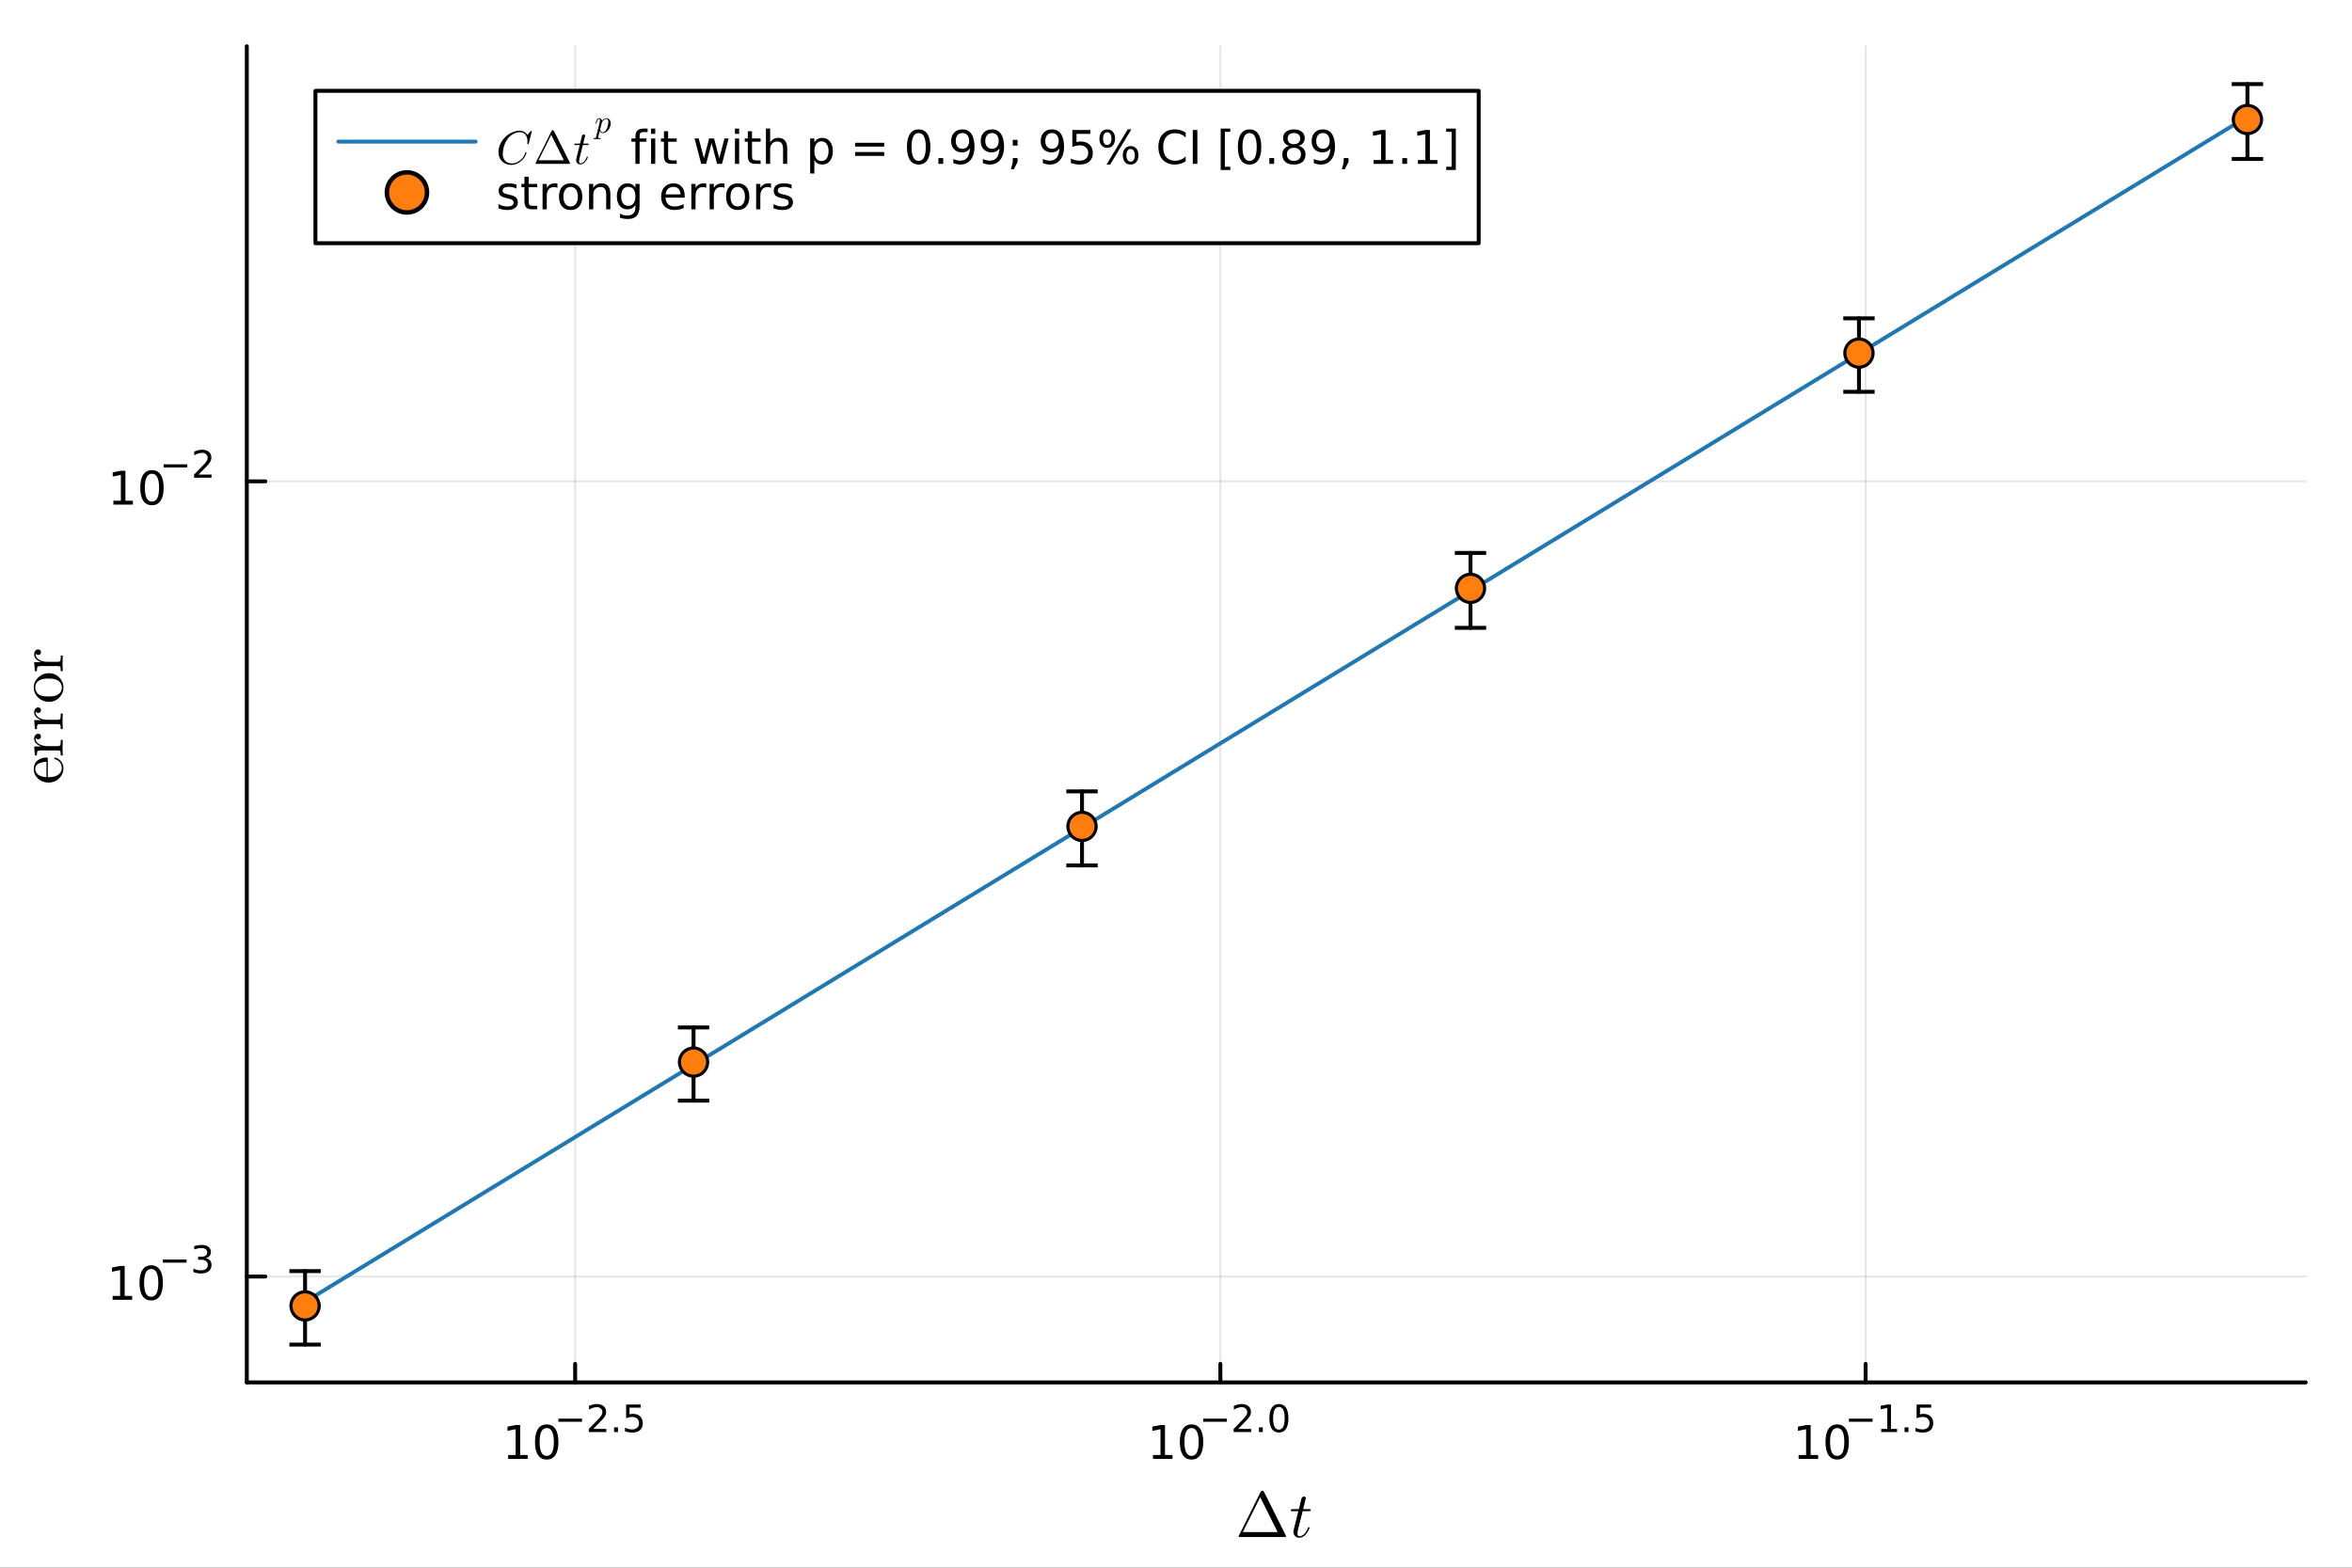 <?xml version="1.0" encoding="utf-8"?>
<svg xmlns="http://www.w3.org/2000/svg" xmlns:xlink="http://www.w3.org/1999/xlink" width="600" height="400" viewBox="0 0 2400 1600">
<rect x="0" y="0" width="2400" height="1600" fill="#333333" stroke="none"/>
<defs>
  <clipPath id="clip640">
    <rect x="0" y="0" width="2400" height="1600"/>
  </clipPath>
</defs>
<path clip-path="url(#clip640)" d="M0 1600 L2400 1600 L2400 0 L0 0  Z" fill="#ffffff" fill-rule="evenodd" fill-opacity="1"/>
<defs>
  <clipPath id="clip641">
    <rect x="480" y="0" width="1681" height="1600"/>
  </clipPath>
</defs>
<path clip-path="url(#clip640)" d="M251.842 1410.9 L2352.76 1410.9 L2352.76 47.244 L251.842 47.244  Z" fill="#ffffff" fill-rule="evenodd" fill-opacity="1"/>
<defs>
  <clipPath id="clip642">
    <rect x="251" y="47" width="2102" height="1365"/>
  </clipPath>
</defs>
<polyline clip-path="url(#clip642)" style="stroke:#000000; stroke-linecap:round; stroke-linejoin:round; stroke-width:2; stroke-opacity:0.1; fill:none" points="586.871,1410.9 586.871,47.244 "/>
<polyline clip-path="url(#clip642)" style="stroke:#000000; stroke-linecap:round; stroke-linejoin:round; stroke-width:2; stroke-opacity:0.1; fill:none" points="1245.27,1410.9 1245.27,47.244 "/>
<polyline clip-path="url(#clip642)" style="stroke:#000000; stroke-linecap:round; stroke-linejoin:round; stroke-width:2; stroke-opacity:0.1; fill:none" points="1903.68,1410.9 1903.68,47.244 "/>
<polyline clip-path="url(#clip642)" style="stroke:#000000; stroke-linecap:round; stroke-linejoin:round; stroke-width:2; stroke-opacity:0.1; fill:none" points="251.842,1302.85 2352.76,1302.85 "/>
<polyline clip-path="url(#clip642)" style="stroke:#000000; stroke-linecap:round; stroke-linejoin:round; stroke-width:2; stroke-opacity:0.1; fill:none" points="251.842,491.25 2352.76,491.25 "/>
<polyline clip-path="url(#clip640)" style="stroke:#000000; stroke-linecap:round; stroke-linejoin:round; stroke-width:4; stroke-opacity:1; fill:none" points="251.842,1410.9 2352.76,1410.9 "/>
<polyline clip-path="url(#clip640)" style="stroke:#000000; stroke-linecap:round; stroke-linejoin:round; stroke-width:4; stroke-opacity:1; fill:none" points="586.871,1410.9 586.871,1392 "/>
<polyline clip-path="url(#clip640)" style="stroke:#000000; stroke-linecap:round; stroke-linejoin:round; stroke-width:4; stroke-opacity:1; fill:none" points="1245.27,1410.9 1245.27,1392 "/>
<polyline clip-path="url(#clip640)" style="stroke:#000000; stroke-linecap:round; stroke-linejoin:round; stroke-width:4; stroke-opacity:1; fill:none" points="1903.68,1410.9 1903.68,1392 "/>
<path clip-path="url(#clip640)" d="M518.517 1485.02 L526.155 1485.02 L526.155 1458.66 L517.845 1460.32 L517.845 1456.06 L526.109 1454.4 L530.785 1454.4 L530.785 1485.02 L538.424 1485.02 L538.424 1488.96 L518.517 1488.96 L518.517 1485.02 Z" fill="#000000" fill-rule="nonzero" fill-opacity="1" /><path clip-path="url(#clip640)" d="M557.868 1457.48 Q554.257 1457.48 552.429 1461.04 Q550.623 1464.58 550.623 1471.71 Q550.623 1478.82 552.429 1482.38 Q554.257 1485.92 557.868 1485.92 Q561.503 1485.92 563.308 1482.38 Q565.137 1478.82 565.137 1471.71 Q565.137 1464.58 563.308 1461.04 Q561.503 1457.48 557.868 1457.48 M557.868 1453.77 Q563.678 1453.77 566.734 1458.38 Q569.813 1462.96 569.813 1471.71 Q569.813 1480.44 566.734 1485.04 Q563.678 1489.63 557.868 1489.63 Q552.058 1489.63 548.979 1485.04 Q545.924 1480.44 545.924 1471.71 Q545.924 1462.96 548.979 1458.38 Q552.058 1453.77 557.868 1453.77 Z" fill="#000000" fill-rule="nonzero" fill-opacity="1" /><path clip-path="url(#clip640)" d="M569.813 1447.87 L593.924 1447.87 L593.924 1451.07 L569.813 1451.07 L569.813 1447.87 Z" fill="#000000" fill-rule="nonzero" fill-opacity="1" /><path clip-path="url(#clip640)" d="M605.397 1458.35 L618.656 1458.35 L618.656 1461.55 L600.827 1461.55 L600.827 1458.35 Q602.99 1456.11 606.714 1452.35 Q610.456 1448.57 611.415 1447.48 Q613.24 1445.43 613.955 1444.02 Q614.688 1442.59 614.688 1441.22 Q614.688 1438.98 613.108 1437.57 Q611.547 1436.16 609.027 1436.16 Q607.24 1436.16 605.247 1436.78 Q603.272 1437.4 601.015 1438.66 L601.015 1434.82 Q603.309 1433.9 605.303 1433.43 Q607.297 1432.96 608.952 1432.96 Q613.315 1432.96 615.911 1435.14 Q618.506 1437.32 618.506 1440.97 Q618.506 1442.7 617.848 1444.26 Q617.208 1445.8 615.497 1447.91 Q615.027 1448.46 612.506 1451.07 Q609.986 1453.67 605.397 1458.35 Z" fill="#000000" fill-rule="nonzero" fill-opacity="1" /><path clip-path="url(#clip640)" d="M626.631 1456.77 L630.599 1456.77 L630.599 1461.55 L626.631 1461.55 L626.631 1456.77 Z" fill="#000000" fill-rule="nonzero" fill-opacity="1" /><path clip-path="url(#clip640)" d="M638.912 1433.47 L653.827 1433.47 L653.827 1436.66 L642.392 1436.66 L642.392 1443.55 Q643.219 1443.27 644.047 1443.13 Q644.874 1442.98 645.702 1442.98 Q650.404 1442.98 653.15 1445.56 Q655.896 1448.14 655.896 1452.54 Q655.896 1457.07 653.075 1459.59 Q650.254 1462.09 645.119 1462.09 Q643.351 1462.09 641.508 1461.79 Q639.684 1461.49 637.728 1460.89 L637.728 1457.07 Q639.42 1457.99 641.226 1458.44 Q643.031 1458.89 645.044 1458.89 Q648.297 1458.89 650.197 1457.18 Q652.097 1455.47 652.097 1452.54 Q652.097 1449.6 650.197 1447.89 Q648.297 1446.18 645.044 1446.18 Q643.52 1446.18 641.997 1446.52 Q640.492 1446.86 638.912 1447.57 L638.912 1433.47 Z" fill="#000000" fill-rule="nonzero" fill-opacity="1" /><path clip-path="url(#clip640)" d="M1176.52 1485.02 L1184.16 1485.02 L1184.16 1458.66 L1175.85 1460.32 L1175.85 1456.06 L1184.11 1454.4 L1188.78 1454.4 L1188.78 1485.02 L1196.42 1485.02 L1196.42 1488.96 L1176.52 1488.96 L1176.52 1485.02 Z" fill="#000000" fill-rule="nonzero" fill-opacity="1" /><path clip-path="url(#clip640)" d="M1215.87 1457.48 Q1212.26 1457.48 1210.43 1461.04 Q1208.62 1464.58 1208.62 1471.71 Q1208.62 1478.82 1210.43 1482.38 Q1212.26 1485.92 1215.87 1485.92 Q1219.5 1485.92 1221.31 1482.38 Q1223.14 1478.82 1223.14 1471.71 Q1223.14 1464.58 1221.31 1461.04 Q1219.5 1457.48 1215.87 1457.48 M1215.87 1453.77 Q1221.68 1453.77 1224.73 1458.38 Q1227.81 1462.96 1227.81 1471.71 Q1227.81 1480.44 1224.73 1485.04 Q1221.68 1489.63 1215.87 1489.63 Q1210.06 1489.63 1206.98 1485.04 Q1203.92 1480.44 1203.92 1471.71 Q1203.92 1462.96 1206.98 1458.38 Q1210.06 1453.77 1215.87 1453.77 Z" fill="#000000" fill-rule="nonzero" fill-opacity="1" /><path clip-path="url(#clip640)" d="M1227.81 1447.87 L1251.92 1447.87 L1251.92 1451.07 L1227.81 1451.07 L1227.81 1447.87 Z" fill="#000000" fill-rule="nonzero" fill-opacity="1" /><path clip-path="url(#clip640)" d="M1263.4 1458.35 L1276.66 1458.35 L1276.66 1461.55 L1258.83 1461.55 L1258.83 1458.35 Q1260.99 1456.11 1264.71 1452.35 Q1268.46 1448.57 1269.42 1447.48 Q1271.24 1445.43 1271.95 1444.02 Q1272.69 1442.59 1272.69 1441.22 Q1272.69 1438.98 1271.11 1437.57 Q1269.55 1436.16 1267.03 1436.16 Q1265.24 1436.16 1263.25 1436.78 Q1261.27 1437.4 1259.01 1438.66 L1259.01 1434.82 Q1261.31 1433.9 1263.3 1433.43 Q1265.3 1432.96 1266.95 1432.96 Q1271.31 1432.96 1273.91 1435.14 Q1276.51 1437.32 1276.51 1440.97 Q1276.51 1442.7 1275.85 1444.26 Q1275.21 1445.8 1273.5 1447.91 Q1273.03 1448.46 1270.51 1451.07 Q1267.99 1453.67 1263.4 1458.35 Z" fill="#000000" fill-rule="nonzero" fill-opacity="1" /><path clip-path="url(#clip640)" d="M1284.63 1456.77 L1288.6 1456.77 L1288.6 1461.55 L1284.63 1461.55 L1284.63 1456.77 Z" fill="#000000" fill-rule="nonzero" fill-opacity="1" /><path clip-path="url(#clip640)" d="M1305 1435.97 Q1302.07 1435.97 1300.58 1438.86 Q1299.11 1441.74 1299.11 1447.53 Q1299.11 1453.31 1300.58 1456.2 Q1302.07 1459.08 1305 1459.08 Q1307.95 1459.08 1309.42 1456.2 Q1310.91 1453.31 1310.91 1447.53 Q1310.91 1441.74 1309.42 1438.86 Q1307.95 1435.97 1305 1435.97 M1305 1432.96 Q1309.72 1432.96 1312.2 1436.7 Q1314.7 1440.43 1314.7 1447.53 Q1314.7 1454.62 1312.2 1458.37 Q1309.72 1462.09 1305 1462.09 Q1300.28 1462.09 1297.78 1458.37 Q1295.29 1454.62 1295.29 1447.53 Q1295.29 1440.43 1297.78 1436.7 Q1300.28 1432.96 1305 1432.96 Z" fill="#000000" fill-rule="nonzero" fill-opacity="1" /><path clip-path="url(#clip640)" d="M1835.32 1485.02 L1842.96 1485.02 L1842.96 1458.66 L1834.65 1460.32 L1834.65 1456.06 L1842.92 1454.4 L1847.59 1454.4 L1847.59 1485.02 L1855.23 1485.02 L1855.23 1488.96 L1835.32 1488.96 L1835.32 1485.02 Z" fill="#000000" fill-rule="nonzero" fill-opacity="1" /><path clip-path="url(#clip640)" d="M1874.68 1457.48 Q1871.07 1457.48 1869.24 1461.04 Q1867.43 1464.58 1867.43 1471.71 Q1867.43 1478.82 1869.24 1482.38 Q1871.07 1485.92 1874.68 1485.92 Q1878.31 1485.92 1880.12 1482.38 Q1881.95 1478.82 1881.95 1471.71 Q1881.95 1464.58 1880.12 1461.04 Q1878.31 1457.48 1874.68 1457.48 M1874.68 1453.77 Q1880.49 1453.77 1883.54 1458.38 Q1886.62 1462.96 1886.62 1471.71 Q1886.62 1480.44 1883.54 1485.04 Q1880.49 1489.63 1874.68 1489.63 Q1868.87 1489.63 1865.79 1485.04 Q1862.73 1480.44 1862.73 1471.71 Q1862.73 1462.96 1865.79 1458.38 Q1868.87 1453.77 1874.68 1453.77 Z" fill="#000000" fill-rule="nonzero" fill-opacity="1" /><path clip-path="url(#clip640)" d="M1886.62 1447.87 L1910.73 1447.87 L1910.73 1451.07 L1886.62 1451.07 L1886.62 1447.87 Z" fill="#000000" fill-rule="nonzero" fill-opacity="1" /><path clip-path="url(#clip640)" d="M1919.59 1458.35 L1925.8 1458.35 L1925.8 1436.93 L1919.05 1438.28 L1919.05 1434.82 L1925.76 1433.47 L1929.56 1433.47 L1929.56 1458.35 L1935.77 1458.35 L1935.77 1461.55 L1919.59 1461.55 L1919.59 1458.35 Z" fill="#000000" fill-rule="nonzero" fill-opacity="1" /><path clip-path="url(#clip640)" d="M1943.44 1456.77 L1947.41 1456.77 L1947.41 1461.55 L1943.44 1461.55 L1943.44 1456.77 Z" fill="#000000" fill-rule="nonzero" fill-opacity="1" /><path clip-path="url(#clip640)" d="M1955.72 1433.47 L1970.64 1433.47 L1970.64 1436.66 L1959.2 1436.66 L1959.2 1443.55 Q1960.03 1443.27 1960.86 1443.13 Q1961.68 1442.98 1962.51 1442.98 Q1967.21 1442.98 1969.96 1445.56 Q1972.7 1448.14 1972.7 1452.54 Q1972.7 1457.07 1969.88 1459.59 Q1967.06 1462.09 1961.93 1462.09 Q1960.16 1462.09 1958.32 1461.79 Q1956.49 1461.49 1954.54 1460.89 L1954.54 1457.07 Q1956.23 1457.99 1958.03 1458.44 Q1959.84 1458.89 1961.85 1458.89 Q1965.11 1458.89 1967.01 1457.18 Q1968.9 1455.47 1968.9 1452.54 Q1968.9 1449.6 1967.01 1447.89 Q1965.11 1446.18 1961.85 1446.18 Q1960.33 1446.18 1958.81 1446.52 Q1957.3 1446.86 1955.72 1447.57 L1955.72 1433.47 Z" fill="#000000" fill-rule="nonzero" fill-opacity="1" /><path clip-path="url(#clip640)" d="M1263.85 1568.04 Q1263.85 1567.79 1264.72 1566.11 Q1265.59 1564.41 1268.65 1558.32 Q1271.71 1552.2 1274.86 1545.79 L1286.23 1522.92 Q1287.04 1521.48 1288.07 1521.48 Q1289 1521.48 1289.42 1522.05 Q1289.84 1522.63 1291.77 1526.53 Q1292.77 1528.43 1293.35 1529.66 L1311.99 1566.98 Q1312.32 1567.79 1312.35 1568.04 Q1312.35 1568.69 1311.22 1568.69 L1265.59 1568.69 Q1263.85 1568.69 1263.85 1568.04 M1268.19 1563.66 L1303.69 1563.66 L1285.94 1528.05 L1268.19 1563.66 Z" fill="#000000" fill-rule="nonzero" fill-opacity="1" /><path clip-path="url(#clip640)" d="M1337.44 1540.99 Q1337.44 1541.89 1337.02 1542.12 Q1336.6 1542.31 1335.44 1542.31 L1329.26 1542.31 L1324.36 1561.76 Q1323.97 1563.47 1323.97 1564.92 Q1323.97 1566.53 1324.46 1567.24 Q1324.97 1567.95 1326.03 1567.95 Q1328.13 1567.95 1330.38 1566.05 Q1332.67 1564.15 1334.6 1559.51 Q1334.86 1558.9 1334.99 1558.77 Q1335.15 1558.61 1335.57 1558.61 Q1336.37 1558.61 1336.37 1559.25 Q1336.37 1559.48 1335.92 1560.51 Q1335.5 1561.54 1334.57 1563.05 Q1333.67 1564.57 1332.48 1565.98 Q1331.32 1567.4 1329.55 1568.43 Q1327.77 1569.43 1325.87 1569.43 Q1323.2 1569.43 1321.49 1567.72 Q1319.82 1566.02 1319.82 1563.34 Q1319.82 1562.47 1320.5 1559.7 Q1321.17 1556.9 1324.84 1542.31 L1319.01 1542.31 Q1318.21 1542.31 1317.89 1542.28 Q1317.6 1542.25 1317.37 1542.09 Q1317.18 1541.89 1317.18 1541.51 Q1317.18 1540.9 1317.44 1540.64 Q1317.69 1540.35 1318.02 1540.32 Q1318.37 1540.25 1319.17 1540.25 L1325.36 1540.25 L1327.93 1529.78 Q1328.19 1528.75 1328.84 1528.17 Q1329.51 1527.56 1329.9 1527.5 Q1330.29 1527.4 1330.58 1527.4 Q1331.45 1527.4 1331.96 1527.88 Q1332.48 1528.34 1332.48 1529.17 Q1332.48 1529.62 1329.77 1540.25 L1335.57 1540.25 Q1336.31 1540.25 1336.6 1540.28 Q1336.92 1540.32 1337.18 1540.48 Q1337.44 1540.64 1337.44 1540.99 Z" fill="#000000" fill-rule="nonzero" fill-opacity="1" /><polyline clip-path="url(#clip640)" style="stroke:#000000; stroke-linecap:round; stroke-linejoin:round; stroke-width:4; stroke-opacity:1; fill:none" points="251.842,1410.9 251.842,47.244 "/>
<polyline clip-path="url(#clip640)" style="stroke:#000000; stroke-linecap:round; stroke-linejoin:round; stroke-width:4; stroke-opacity:1; fill:none" points="251.842,1302.85 270.74,1302.85 "/>
<polyline clip-path="url(#clip640)" style="stroke:#000000; stroke-linecap:round; stroke-linejoin:round; stroke-width:4; stroke-opacity:1; fill:none" points="251.842,491.25 270.74,491.25 "/>
<path clip-path="url(#clip640)" d="M114.931 1322.64 L122.57 1322.64 L122.57 1296.27 L114.26 1297.94 L114.26 1293.68 L122.524 1292.01 L127.2 1292.01 L127.2 1322.64 L134.839 1322.64 L134.839 1326.57 L114.931 1326.57 L114.931 1322.64 Z" fill="#000000" fill-rule="nonzero" fill-opacity="1" /><path clip-path="url(#clip640)" d="M154.283 1295.09 Q150.672 1295.09 148.843 1298.66 Q147.038 1302.2 147.038 1309.33 Q147.038 1316.43 148.843 1320 Q150.672 1323.54 154.283 1323.54 Q157.917 1323.54 159.723 1320 Q161.552 1316.43 161.552 1309.33 Q161.552 1302.2 159.723 1298.66 Q157.917 1295.09 154.283 1295.09 M154.283 1291.39 Q160.093 1291.39 163.149 1295.99 Q166.227 1300.58 166.227 1309.33 Q166.227 1318.06 163.149 1322.66 Q160.093 1327.24 154.283 1327.24 Q148.473 1327.24 145.394 1322.66 Q142.339 1318.06 142.339 1309.33 Q142.339 1300.58 145.394 1295.99 Q148.473 1291.39 154.283 1291.39 Z" fill="#000000" fill-rule="nonzero" fill-opacity="1" /><path clip-path="url(#clip640)" d="M166.227 1285.49 L190.339 1285.49 L190.339 1288.69 L166.227 1288.69 L166.227 1285.49 Z" fill="#000000" fill-rule="nonzero" fill-opacity="1" /><path clip-path="url(#clip640)" d="M210.05 1284.02 Q212.777 1284.61 214.3 1286.45 Q215.842 1288.29 215.842 1291 Q215.842 1295.16 212.984 1297.43 Q210.125 1299.71 204.859 1299.71 Q203.091 1299.71 201.21 1299.35 Q199.348 1299.01 197.354 1298.32 L197.354 1294.65 Q198.934 1295.57 200.815 1296.04 Q202.696 1296.51 204.746 1296.51 Q208.319 1296.51 210.181 1295.1 Q212.062 1293.69 212.062 1291 Q212.062 1288.52 210.313 1287.13 Q208.583 1285.72 205.479 1285.72 L202.207 1285.72 L202.207 1282.59 L205.63 1282.59 Q208.432 1282.59 209.918 1281.48 Q211.404 1280.36 211.404 1278.25 Q211.404 1276.09 209.861 1274.94 Q208.338 1273.77 205.479 1273.77 Q203.918 1273.77 202.132 1274.11 Q200.345 1274.45 198.201 1275.16 L198.201 1271.78 Q200.364 1271.18 202.244 1270.88 Q204.144 1270.58 205.818 1270.58 Q210.144 1270.58 212.664 1272.55 Q215.184 1274.51 215.184 1277.85 Q215.184 1280.19 213.849 1281.8 Q212.513 1283.4 210.05 1284.02 Z" fill="#000000" fill-rule="nonzero" fill-opacity="1" /><path clip-path="url(#clip640)" d="M115.703 511.043 L123.341 511.043 L123.341 484.677 L115.031 486.344 L115.031 482.084 L123.295 480.418 L127.971 480.418 L127.971 511.043 L135.61 511.043 L135.61 514.978 L115.703 514.978 L115.703 511.043 Z" fill="#000000" fill-rule="nonzero" fill-opacity="1" /><path clip-path="url(#clip640)" d="M155.054 483.496 Q151.443 483.496 149.614 487.061 Q147.809 490.603 147.809 497.732 Q147.809 504.839 149.614 508.404 Q151.443 511.945 155.054 511.945 Q158.688 511.945 160.494 508.404 Q162.323 504.839 162.323 497.732 Q162.323 490.603 160.494 487.061 Q158.688 483.496 155.054 483.496 M155.054 479.793 Q160.864 479.793 163.92 484.399 Q166.999 488.982 166.999 497.732 Q166.999 506.459 163.92 511.066 Q160.864 515.649 155.054 515.649 Q149.244 515.649 146.165 511.066 Q143.11 506.459 143.11 497.732 Q143.11 488.982 146.165 484.399 Q149.244 479.793 155.054 479.793 Z" fill="#000000" fill-rule="nonzero" fill-opacity="1" /><path clip-path="url(#clip640)" d="M166.999 473.894 L191.11 473.894 L191.11 477.091 L166.999 477.091 L166.999 473.894 Z" fill="#000000" fill-rule="nonzero" fill-opacity="1" /><path clip-path="url(#clip640)" d="M202.583 484.37 L215.842 484.37 L215.842 487.567 L198.013 487.567 L198.013 484.37 Q200.175 482.132 203.899 478.37 Q207.642 474.59 208.601 473.499 Q210.426 471.449 211.14 470.038 Q211.874 468.609 211.874 467.236 Q211.874 464.998 210.294 463.587 Q208.733 462.177 206.213 462.177 Q204.426 462.177 202.432 462.797 Q200.458 463.418 198.201 464.678 L198.201 460.841 Q200.495 459.92 202.489 459.45 Q204.482 458.979 206.138 458.979 Q210.501 458.979 213.096 461.161 Q215.692 463.343 215.692 466.992 Q215.692 468.722 215.034 470.283 Q214.394 471.825 212.683 473.932 Q212.212 474.477 209.692 477.091 Q207.172 479.687 202.583 484.37 Z" fill="#000000" fill-rule="nonzero" fill-opacity="1" /><path clip-path="url(#clip640)" d="M49.497 798.693 Q43.281 798.693 38.869 794.699 Q34.457 790.706 34.457 784.973 Q34.457 779.176 38.225 776.181 Q41.993 773.154 47.403 773.154 Q48.402 773.154 48.595 773.411 Q48.788 773.669 48.788 774.796 L48.788 793.218 Q55.519 793.218 58.675 791.221 Q63.088 788.451 63.088 783.782 Q63.088 783.138 62.959 782.365 Q62.83 781.592 62.282 780.014 Q61.703 778.435 60.189 777.051 Q58.675 775.666 56.292 774.861 Q55.358 774.667 55.39 774.023 Q55.39 773.154 56.163 773.154 Q56.743 773.154 58.063 773.798 Q59.352 774.41 60.898 775.601 Q62.444 776.793 63.603 779.112 Q64.762 781.398 64.762 784.168 Q64.762 789.965 60.382 794.345 Q55.97 798.693 49.497 798.693 M47.403 793.154 L47.403 777.502 Q46.019 777.502 44.473 777.759 Q42.927 777.985 40.801 778.693 Q38.643 779.369 37.291 780.98 Q35.938 782.59 35.938 784.973 Q35.938 786.036 36.389 787.195 Q36.84 788.323 37.935 789.708 Q39.03 791.092 41.51 792.059 Q43.989 793.025 47.403 793.154 Z" fill="#000000" fill-rule="nonzero" fill-opacity="1" /><path clip-path="url(#clip640)" d="M64.022 771.017 L61.993 771.017 Q61.993 767.507 61.574 766.702 Q61.123 765.864 58.998 765.864 L41.316 765.864 Q38.869 765.864 38.257 766.734 Q37.645 767.571 37.645 771.017 L35.584 771.017 L34.875 761.839 L42.122 761.839 Q39.288 760.905 37.097 758.94 Q34.875 756.943 34.875 753.723 Q34.875 751.597 36.067 750.244 Q37.258 748.86 38.901 748.86 Q40.35 748.86 41.091 749.761 Q41.8 750.631 41.8 751.694 Q41.8 752.885 41.059 753.723 Q40.286 754.528 38.965 754.528 Q38.16 754.528 37.548 754.174 Q36.904 753.787 36.679 753.497 Q36.453 753.207 36.389 753.014 Q36.325 753.143 36.325 753.723 Q36.325 757.362 39.964 759.455 Q43.571 761.517 48.724 761.517 L58.869 761.517 Q60.769 761.517 61.381 760.744 Q61.993 759.938 61.993 756.492 L61.993 755.108 L64.022 755.108 Q63.828 757.748 63.828 763.481 Q63.828 764.286 63.861 765.542 Q63.893 766.798 63.957 768.441 Q64.022 770.083 64.022 771.017 Z" fill="#000000" fill-rule="nonzero" fill-opacity="1" /><path clip-path="url(#clip640)" d="M64.022 744.136 L61.993 744.136 Q61.993 740.626 61.574 739.821 Q61.123 738.983 58.998 738.983 L41.316 738.983 Q38.869 738.983 38.257 739.853 Q37.645 740.69 37.645 744.136 L35.584 744.136 L34.875 734.958 L42.122 734.958 Q39.288 734.024 37.097 732.059 Q34.875 730.062 34.875 726.842 Q34.875 724.716 36.067 723.364 Q37.258 721.979 38.901 721.979 Q40.35 721.979 41.091 722.881 Q41.8 723.75 41.8 724.813 Q41.8 726.005 41.059 726.842 Q40.286 727.647 38.965 727.647 Q38.16 727.647 37.548 727.293 Q36.904 726.906 36.679 726.616 Q36.453 726.327 36.389 726.133 Q36.325 726.262 36.325 726.842 Q36.325 730.481 39.964 732.575 Q43.571 734.636 48.724 734.636 L58.869 734.636 Q60.769 734.636 61.381 733.863 Q61.993 733.058 61.993 729.612 L61.993 728.227 L64.022 728.227 Q63.828 730.868 63.828 736.6 Q63.828 737.405 63.861 738.661 Q63.893 739.917 63.957 741.56 Q64.022 743.202 64.022 744.136 Z" fill="#000000" fill-rule="nonzero" fill-opacity="1" /><path clip-path="url(#clip640)" d="M60.479 711.963 Q56.163 716.311 49.915 716.311 Q43.635 716.311 39.062 712.059 Q34.457 707.776 34.457 701.657 Q34.457 695.667 39.03 691.383 Q43.571 687.068 49.915 687.068 Q56.131 687.068 60.447 691.416 Q64.762 695.731 64.762 701.721 Q64.762 707.583 60.479 711.963 M49.368 710.836 Q55.777 710.836 58.675 709.161 Q63.088 706.584 63.088 701.657 Q63.088 699.209 61.767 697.18 Q60.447 695.119 58.224 693.992 Q55.326 692.543 49.368 692.543 Q43.023 692.543 40.221 694.282 Q35.938 696.858 35.938 701.721 Q35.938 703.847 37.065 705.94 Q38.16 708.002 40.35 709.258 Q43.249 710.836 49.368 710.836 Z" fill="#000000" fill-rule="nonzero" fill-opacity="1" /><path clip-path="url(#clip640)" d="M64.022 684.967 L61.993 684.967 Q61.993 681.456 61.574 680.651 Q61.123 679.814 58.998 679.814 L41.316 679.814 Q38.869 679.814 38.257 680.683 Q37.645 681.521 37.645 684.967 L35.584 684.967 L34.875 675.788 L42.122 675.788 Q39.288 674.854 37.097 672.889 Q34.875 670.893 34.875 667.672 Q34.875 665.546 36.067 664.194 Q37.258 662.809 38.901 662.809 Q40.35 662.809 41.091 663.711 Q41.8 664.58 41.8 665.643 Q41.8 666.835 41.059 667.672 Q40.286 668.477 38.965 668.477 Q38.16 668.477 37.548 668.123 Q36.904 667.736 36.679 667.447 Q36.453 667.157 36.389 666.963 Q36.325 667.092 36.325 667.672 Q36.325 671.311 39.964 673.405 Q43.571 675.466 48.724 675.466 L58.869 675.466 Q60.769 675.466 61.381 674.693 Q61.993 673.888 61.993 670.442 L61.993 669.057 L64.022 669.057 Q63.828 671.698 63.828 677.43 Q63.828 678.236 63.861 679.492 Q63.893 680.748 63.957 682.39 Q64.022 684.033 64.022 684.967 Z" fill="#000000" fill-rule="nonzero" fill-opacity="1" /><polyline clip-path="url(#clip642)" style="stroke:#1f77b4; stroke-linecap:round; stroke-linejoin:round; stroke-width:4; stroke-opacity:1; fill:none" points="2293.3,118.99 1896.9,360.934 1500.5,602.878 1104.1,844.822 707.701,1086.77 311.302,1328.71 "/>
<polyline clip-path="url(#clip642)" style="stroke:#000000; stroke-linecap:round; stroke-linejoin:round; stroke-width:4; stroke-opacity:1; fill:none" points="2293.3,162.228 2293.3,85.838 "/>
<polyline clip-path="url(#clip642)" style="stroke:#000000; stroke-linecap:round; stroke-linejoin:round; stroke-width:4; stroke-opacity:1; fill:none" points="1896.9,399.866 1896.9,324.888 "/>
<polyline clip-path="url(#clip642)" style="stroke:#000000; stroke-linecap:round; stroke-linejoin:round; stroke-width:4; stroke-opacity:1; fill:none" points="1500.5,640.78 1500.5,564.327 "/>
<polyline clip-path="url(#clip642)" style="stroke:#000000; stroke-linecap:round; stroke-linejoin:round; stroke-width:4; stroke-opacity:1; fill:none" points="1104.1,883.244 1104.1,807.696 "/>
<polyline clip-path="url(#clip642)" style="stroke:#000000; stroke-linecap:round; stroke-linejoin:round; stroke-width:4; stroke-opacity:1; fill:none" points="707.701,1123.32 707.701,1048.62 "/>
<polyline clip-path="url(#clip642)" style="stroke:#000000; stroke-linecap:round; stroke-linejoin:round; stroke-width:4; stroke-opacity:1; fill:none" points="311.302,1372.3 311.302,1297.31 "/>
<line clip-path="url(#clip642)" x1="2309.3" y1="162.228" x2="2277.3" y2="162.228" style="stroke:#000000; stroke-width:4; stroke-opacity:1"/>
<line clip-path="url(#clip642)" x1="2309.3" y1="85.838" x2="2277.3" y2="85.838" style="stroke:#000000; stroke-width:4; stroke-opacity:1"/>
<line clip-path="url(#clip642)" x1="1912.9" y1="399.866" x2="1880.9" y2="399.866" style="stroke:#000000; stroke-width:4; stroke-opacity:1"/>
<line clip-path="url(#clip642)" x1="1912.9" y1="324.888" x2="1880.9" y2="324.888" style="stroke:#000000; stroke-width:4; stroke-opacity:1"/>
<line clip-path="url(#clip642)" x1="1516.5" y1="640.78" x2="1484.5" y2="640.78" style="stroke:#000000; stroke-width:4; stroke-opacity:1"/>
<line clip-path="url(#clip642)" x1="1516.5" y1="564.327" x2="1484.5" y2="564.327" style="stroke:#000000; stroke-width:4; stroke-opacity:1"/>
<line clip-path="url(#clip642)" x1="1120.1" y1="883.244" x2="1088.1" y2="883.244" style="stroke:#000000; stroke-width:4; stroke-opacity:1"/>
<line clip-path="url(#clip642)" x1="1120.1" y1="807.696" x2="1088.1" y2="807.696" style="stroke:#000000; stroke-width:4; stroke-opacity:1"/>
<line clip-path="url(#clip642)" x1="723.701" y1="1123.32" x2="691.701" y2="1123.32" style="stroke:#000000; stroke-width:4; stroke-opacity:1"/>
<line clip-path="url(#clip642)" x1="723.701" y1="1048.62" x2="691.701" y2="1048.62" style="stroke:#000000; stroke-width:4; stroke-opacity:1"/>
<line clip-path="url(#clip642)" x1="327.302" y1="1372.3" x2="295.302" y2="1372.3" style="stroke:#000000; stroke-width:4; stroke-opacity:1"/>
<line clip-path="url(#clip642)" x1="327.302" y1="1297.31" x2="295.302" y2="1297.31" style="stroke:#000000; stroke-width:4; stroke-opacity:1"/>
<circle clip-path="url(#clip642)" cx="2293.3" cy="121.967" r="14.4" fill="#ff7e0d" fill-rule="evenodd" fill-opacity="1" stroke="#000000" stroke-opacity="1" stroke-width="3.2"/>
<circle clip-path="url(#clip642)" cx="1896.9" cy="360.387" r="14.4" fill="#ff7e0d" fill-rule="evenodd" fill-opacity="1" stroke="#000000" stroke-opacity="1" stroke-width="3.2"/>
<circle clip-path="url(#clip642)" cx="1500.5" cy="600.485" r="14.4" fill="#ff7e0d" fill-rule="evenodd" fill-opacity="1" stroke="#000000" stroke-opacity="1" stroke-width="3.2"/>
<circle clip-path="url(#clip642)" cx="1104.1" cy="843.45" r="14.4" fill="#ff7e0d" fill-rule="evenodd" fill-opacity="1" stroke="#000000" stroke-opacity="1" stroke-width="3.2"/>
<circle clip-path="url(#clip642)" cx="707.701" cy="1083.99" r="14.4" fill="#ff7e0d" fill-rule="evenodd" fill-opacity="1" stroke="#000000" stroke-opacity="1" stroke-width="3.2"/>
<circle clip-path="url(#clip642)" cx="311.302" cy="1332.82" r="14.4" fill="#ff7e0d" fill-rule="evenodd" fill-opacity="1" stroke="#000000" stroke-opacity="1" stroke-width="3.2"/>
<path clip-path="url(#clip640)" d="M321.873 248.219 L1508.87 248.219 L1508.87 92.699 L321.873 92.699  Z" fill="#ffffff" fill-rule="evenodd" fill-opacity="1"/>
<polyline clip-path="url(#clip640)" style="stroke:#000000; stroke-linecap:round; stroke-linejoin:round; stroke-width:4; stroke-opacity:1; fill:none" points="321.873,248.219 1508.87,248.219 1508.87,92.699 321.873,92.699 321.873,248.219 "/>
<polyline clip-path="url(#clip640)" style="stroke:#1f77b4; stroke-linecap:round; stroke-linejoin:round; stroke-width:4; stroke-opacity:1; fill:none" points="345.216,144.539 485.277,144.539 "/>
<path clip-path="url(#clip640)" d="M542.677 133.915 L539.655 146.142 Q539.445 146.915 539.304 147.008 Q539.187 147.102 538.812 147.102 Q538.086 147.102 538.086 146.61 Q538.086 146.563 538.156 145.954 Q538.227 145.322 538.227 144.174 Q538.227 139.935 536.165 137.428 Q534.128 134.922 530.497 134.922 Q527.359 134.922 524.197 136.515 Q521.058 138.108 518.809 140.708 Q517.123 142.675 515.882 145.158 Q514.664 147.641 514.078 149.913 Q513.516 152.185 513.258 153.894 Q513.001 155.604 513.001 156.846 Q513.001 158.649 513.375 160.172 Q513.774 161.694 514.476 162.772 Q515.179 163.826 516.069 164.645 Q516.983 165.442 518.037 165.91 Q519.114 166.379 520.191 166.613 Q521.269 166.824 522.393 166.824 Q526.914 166.824 531.223 163.31 Q534.643 160.429 536.072 155.721 Q536.189 155.253 536.681 155.253 Q537.266 155.253 537.266 155.721 Q537.266 155.815 537.149 156.283 Q537.032 156.729 536.681 157.642 Q536.329 158.532 535.791 159.539 Q535.252 160.546 534.245 161.811 Q533.238 163.076 531.996 164.177 Q529.888 166.004 527.218 167.152 Q524.548 168.299 521.62 168.299 Q517.966 168.299 515.015 166.683 Q512.064 165.067 510.331 162.045 Q508.621 159.024 508.621 155.159 Q508.621 151.084 510.494 147.078 Q512.368 143.073 515.343 140.099 Q518.318 137.124 522.253 135.274 Q526.188 133.423 530.122 133.423 Q531.622 133.423 532.957 133.821 Q534.292 134.22 535.088 134.711 Q535.908 135.203 536.634 135.929 Q537.36 136.632 537.594 136.96 Q537.852 137.288 538.086 137.686 L541.436 134.009 Q542.021 133.423 542.162 133.423 Q542.443 133.423 542.56 133.587 Q542.677 133.751 542.677 133.915 Z" fill="#000000" fill-rule="nonzero" fill-opacity="1" /><path clip-path="url(#clip640)" d="M546.416 166.777 Q546.416 166.589 547.048 165.371 Q547.681 164.13 549.906 159.703 Q552.131 155.253 554.426 150.592 L562.694 133.962 Q563.28 132.908 564.029 132.908 Q564.709 132.908 565.013 133.329 Q565.318 133.751 566.723 136.585 Q567.449 137.967 567.871 138.857 L581.432 166.004 Q581.667 166.589 581.69 166.777 Q581.69 167.245 580.87 167.245 L547.681 167.245 Q546.416 167.245 546.416 166.777 M549.578 163.591 L575.389 163.591 L562.484 137.686 L549.578 163.591 Z" fill="#000000" fill-rule="nonzero" fill-opacity="1" /><path clip-path="url(#clip640)" d="M600.693 147.102 Q600.693 147.758 600.389 147.922 Q600.084 148.062 599.241 148.062 L594.744 148.062 L591.184 162.209 Q590.903 163.451 590.903 164.505 Q590.903 165.676 591.254 166.191 Q591.629 166.706 592.402 166.706 Q593.924 166.706 595.564 165.325 Q597.227 163.943 598.632 160.57 Q598.819 160.125 598.913 160.031 Q599.03 159.914 599.335 159.914 Q599.92 159.914 599.92 160.382 Q599.92 160.546 599.592 161.296 Q599.288 162.045 598.609 163.146 Q597.953 164.247 597.086 165.278 Q596.243 166.308 594.955 167.058 Q593.666 167.784 592.285 167.784 Q590.34 167.784 589.099 166.543 Q587.881 165.301 587.881 163.357 Q587.881 162.725 588.373 160.71 Q588.865 158.673 591.535 148.062 L587.296 148.062 Q586.71 148.062 586.476 148.039 Q586.265 148.015 586.101 147.898 Q585.96 147.758 585.96 147.477 Q585.96 147.032 586.148 146.844 Q586.335 146.633 586.569 146.61 Q586.827 146.563 587.413 146.563 L591.91 146.563 L593.784 138.951 Q593.971 138.201 594.439 137.78 Q594.931 137.335 595.212 137.288 Q595.493 137.218 595.704 137.218 Q596.337 137.218 596.711 137.569 Q597.086 137.897 597.086 138.506 Q597.086 138.834 595.119 146.563 L599.335 146.563 Q599.873 146.563 600.084 146.587 Q600.318 146.61 600.506 146.727 Q600.693 146.844 600.693 147.102 Z" fill="#000000" fill-rule="nonzero" fill-opacity="1" /><path clip-path="url(#clip640)" d="M623.202 125.999 Q623.202 128.392 621.989 130.704 Q620.792 133.016 618.906 134.442 Q617.021 135.852 615.103 135.852 Q613.955 135.852 613.184 135.229 Q612.43 134.59 612.02 133.688 Q611.709 134.803 611.036 137.476 Q610.364 140.148 610.364 140.41 Q610.364 140.558 610.397 140.624 Q610.43 140.689 610.577 140.771 Q610.725 140.87 611.086 140.902 Q611.446 140.952 612.053 140.952 Q612.364 140.952 612.479 140.952 Q612.61 140.968 612.725 141.05 Q612.856 141.132 612.856 141.312 Q612.856 141.984 612.25 141.984 Q611.709 141.984 610.594 141.935 Q609.479 141.886 608.921 141.886 Q608.446 141.886 607.495 141.935 Q606.544 141.984 606.101 141.984 Q605.659 141.984 605.659 141.591 Q605.659 141.361 605.724 141.214 Q605.773 141.083 605.905 141.017 Q606.036 140.968 606.15 140.952 Q606.249 140.952 606.446 140.952 Q607.2 140.952 607.528 140.82 Q607.856 140.706 607.97 140.46 Q608.102 140.23 608.249 139.574 L612.02 124.621 Q612.25 123.621 612.25 122.916 Q612.25 122.031 611.971 121.703 Q611.692 121.375 611.2 121.375 Q610.348 121.375 609.79 122.392 Q609.233 123.408 608.757 125.376 Q608.61 125.917 608.511 126.031 Q608.429 126.146 608.184 126.146 Q607.774 126.13 607.774 125.802 Q607.774 125.72 607.905 125.195 Q608.036 124.654 608.282 123.867 Q608.544 123.064 608.823 122.556 Q608.987 122.211 609.134 121.982 Q609.282 121.752 609.577 121.391 Q609.889 121.031 610.331 120.834 Q610.774 120.637 611.315 120.637 Q612.364 120.637 613.233 121.26 Q614.102 121.883 614.332 123.146 Q615.266 122.047 616.414 121.342 Q617.562 120.637 618.726 120.637 Q620.661 120.637 621.923 122.146 Q623.202 123.638 623.202 125.999 M620.775 124.523 Q620.775 123.031 620.202 122.211 Q619.644 121.375 618.628 121.375 Q617.365 121.375 615.906 122.654 Q614.463 123.867 614.168 124.998 L612.512 131.573 L612.414 132.114 Q612.414 132.213 612.463 132.508 Q612.528 132.786 612.709 133.246 Q612.905 133.705 613.168 134.115 Q613.447 134.508 613.938 134.803 Q614.447 135.098 615.07 135.098 Q616.07 135.098 617.152 134.213 Q618.25 133.328 619.07 131.655 Q619.579 130.573 620.169 128.245 Q620.775 125.9 620.775 124.523 Z" fill="#000000" fill-rule="nonzero" fill-opacity="1" /><path clip-path="url(#clip640)" d="M660.809 131.227 L660.809 134.769 L656.735 134.769 Q654.443 134.769 653.541 135.694 Q652.661 136.62 652.661 139.028 L652.661 141.319 L659.675 141.319 L659.675 144.63 L652.661 144.63 L652.661 167.245 L648.379 167.245 L648.379 144.63 L644.305 144.63 L644.305 141.319 L648.379 141.319 L648.379 139.514 Q648.379 135.185 650.393 133.218 Q652.406 131.227 656.781 131.227 L660.809 131.227 Z" fill="#000000" fill-rule="nonzero" fill-opacity="1" /><path clip-path="url(#clip640)" d="M664.374 141.319 L668.633 141.319 L668.633 167.245 L664.374 167.245 L664.374 141.319 M664.374 131.227 L668.633 131.227 L668.633 136.62 L664.374 136.62 L664.374 131.227 Z" fill="#000000" fill-rule="nonzero" fill-opacity="1" /><path clip-path="url(#clip640)" d="M681.758 133.958 L681.758 141.319 L690.531 141.319 L690.531 144.63 L681.758 144.63 L681.758 158.704 Q681.758 161.875 682.615 162.778 Q683.494 163.68 686.156 163.68 L690.531 163.68 L690.531 167.245 L686.156 167.245 Q681.226 167.245 679.351 165.417 Q677.476 163.565 677.476 158.704 L677.476 144.63 L674.351 144.63 L674.351 141.319 L677.476 141.319 L677.476 133.958 L681.758 133.958 Z" fill="#000000" fill-rule="nonzero" fill-opacity="1" /><path clip-path="url(#clip640)" d="M708.726 141.319 L712.985 141.319 L718.309 161.551 L723.61 141.319 L728.633 141.319 L733.957 161.551 L739.258 141.319 L743.517 141.319 L736.735 167.245 L731.712 167.245 L726.133 145.995 L720.531 167.245 L715.508 167.245 L708.726 141.319 Z" fill="#000000" fill-rule="nonzero" fill-opacity="1" /><path clip-path="url(#clip640)" d="M749.975 141.319 L754.235 141.319 L754.235 167.245 L749.975 167.245 L749.975 141.319 M749.975 131.227 L754.235 131.227 L754.235 136.62 L749.975 136.62 L749.975 131.227 Z" fill="#000000" fill-rule="nonzero" fill-opacity="1" /><path clip-path="url(#clip640)" d="M767.36 133.958 L767.36 141.319 L776.133 141.319 L776.133 144.63 L767.36 144.63 L767.36 158.704 Q767.36 161.875 768.216 162.778 Q769.096 163.68 771.758 163.68 L776.133 163.68 L776.133 167.245 L771.758 167.245 Q766.827 167.245 764.952 165.417 Q763.077 163.565 763.077 158.704 L763.077 144.63 L759.952 144.63 L759.952 141.319 L763.077 141.319 L763.077 133.958 L767.36 133.958 Z" fill="#000000" fill-rule="nonzero" fill-opacity="1" /><path clip-path="url(#clip640)" d="M803.285 151.597 L803.285 167.245 L799.026 167.245 L799.026 151.736 Q799.026 148.055 797.591 146.227 Q796.156 144.398 793.285 144.398 Q789.836 144.398 787.846 146.597 Q785.855 148.796 785.855 152.592 L785.855 167.245 L781.572 167.245 L781.572 131.227 L785.855 131.227 L785.855 145.347 Q787.383 143.009 789.443 141.852 Q791.526 140.694 794.234 140.694 Q798.702 140.694 800.994 143.472 Q803.285 146.227 803.285 151.597 Z" fill="#000000" fill-rule="nonzero" fill-opacity="1" /><path clip-path="url(#clip640)" d="M830.97 163.356 L830.97 177.106 L826.688 177.106 L826.688 141.319 L830.97 141.319 L830.97 145.255 Q832.313 142.94 834.35 141.829 Q836.41 140.694 839.257 140.694 Q843.979 140.694 846.919 144.444 Q849.882 148.194 849.882 154.305 Q849.882 160.417 846.919 164.167 Q843.979 167.916 839.257 167.916 Q836.41 167.916 834.35 166.805 Q832.313 165.671 830.97 163.356 M845.461 154.305 Q845.461 149.606 843.517 146.944 Q841.595 144.259 838.216 144.259 Q834.836 144.259 832.892 146.944 Q830.97 149.606 830.97 154.305 Q830.97 159.004 832.892 161.69 Q834.836 164.352 838.216 164.352 Q841.595 164.352 843.517 161.69 Q845.461 159.004 845.461 154.305 Z" fill="#000000" fill-rule="nonzero" fill-opacity="1" /><path clip-path="url(#clip640)" d="M872.567 145.718 L902.243 145.718 L902.243 149.606 L872.567 149.606 L872.567 145.718 M872.567 155.162 L902.243 155.162 L902.243 159.097 L872.567 159.097 L872.567 155.162 Z" fill="#000000" fill-rule="nonzero" fill-opacity="1" /><path clip-path="url(#clip640)" d="M937.405 135.764 Q933.794 135.764 931.965 139.329 Q930.16 142.87 930.16 150 Q930.16 157.106 931.965 160.671 Q933.794 164.213 937.405 164.213 Q941.039 164.213 942.845 160.671 Q944.673 157.106 944.673 150 Q944.673 142.87 942.845 139.329 Q941.039 135.764 937.405 135.764 M937.405 132.06 Q943.215 132.06 946.271 136.667 Q949.349 141.25 949.349 150 Q949.349 158.727 946.271 163.333 Q943.215 167.916 937.405 167.916 Q931.595 167.916 928.516 163.333 Q925.461 158.727 925.461 150 Q925.461 141.25 928.516 136.667 Q931.595 132.06 937.405 132.06 Z" fill="#000000" fill-rule="nonzero" fill-opacity="1" /><path clip-path="url(#clip640)" d="M957.567 161.366 L962.451 161.366 L962.451 167.245 L957.567 167.245 L957.567 161.366 Z" fill="#000000" fill-rule="nonzero" fill-opacity="1" /><path clip-path="url(#clip640)" d="M972.775 166.528 L972.775 162.268 Q974.534 163.102 976.34 163.542 Q978.145 163.981 979.882 163.981 Q984.511 163.981 986.942 160.879 Q989.395 157.755 989.743 151.412 Q988.4 153.403 986.34 154.467 Q984.28 155.532 981.78 155.532 Q976.595 155.532 973.562 152.407 Q970.553 149.259 970.553 143.819 Q970.553 138.495 973.701 135.278 Q976.849 132.06 982.081 132.06 Q988.076 132.06 991.224 136.667 Q994.395 141.25 994.395 150 Q994.395 158.171 990.506 163.055 Q986.641 167.916 980.09 167.916 Q978.331 167.916 976.525 167.569 Q974.72 167.222 972.775 166.528 M982.081 151.875 Q985.229 151.875 987.057 149.722 Q988.909 147.569 988.909 143.819 Q988.909 140.093 987.057 137.94 Q985.229 135.764 982.081 135.764 Q978.932 135.764 977.081 137.94 Q975.252 140.093 975.252 143.819 Q975.252 147.569 977.081 149.722 Q978.932 151.875 982.081 151.875 Z" fill="#000000" fill-rule="nonzero" fill-opacity="1" /><path clip-path="url(#clip640)" d="M1002.94 166.528 L1002.94 162.268 Q1004.7 163.102 1006.5 163.542 Q1008.31 163.981 1010.04 163.981 Q1014.67 163.981 1017.1 160.879 Q1019.56 157.755 1019.9 151.412 Q1018.56 153.403 1016.5 154.467 Q1014.44 155.532 1011.94 155.532 Q1006.76 155.532 1003.72 152.407 Q1000.71 149.259 1000.71 143.819 Q1000.71 138.495 1003.86 135.278 Q1007.01 132.06 1012.24 132.06 Q1018.24 132.06 1021.39 136.667 Q1024.56 141.25 1024.56 150 Q1024.56 158.171 1020.67 163.055 Q1016.8 167.916 1010.25 167.916 Q1008.49 167.916 1006.69 167.569 Q1004.88 167.222 1002.94 166.528 M1012.24 151.875 Q1015.39 151.875 1017.22 149.722 Q1019.07 147.569 1019.07 143.819 Q1019.07 140.093 1017.22 137.94 Q1015.39 135.764 1012.24 135.764 Q1009.09 135.764 1007.24 137.94 Q1005.41 140.093 1005.41 143.819 Q1005.41 147.569 1007.24 149.722 Q1009.09 151.875 1012.24 151.875 Z" fill="#000000" fill-rule="nonzero" fill-opacity="1" /><path clip-path="url(#clip640)" d="M1033.45 142.731 L1038.33 142.731 L1038.33 148.611 L1033.45 148.611 L1033.45 142.731 M1033.45 161.366 L1038.33 161.366 L1038.33 165.347 L1034.53 172.754 L1031.55 172.754 L1033.45 165.347 L1033.45 161.366 Z" fill="#000000" fill-rule="nonzero" fill-opacity="1" /><path clip-path="url(#clip640)" d="M1064.14 166.528 L1064.14 162.268 Q1065.9 163.102 1067.71 163.542 Q1069.51 163.981 1071.25 163.981 Q1075.88 163.981 1078.31 160.879 Q1080.76 157.755 1081.11 151.412 Q1079.77 153.403 1077.71 154.467 Q1075.64 155.532 1073.14 155.532 Q1067.96 155.532 1064.93 152.407 Q1061.92 149.259 1061.92 143.819 Q1061.92 138.495 1065.07 135.278 Q1068.21 132.06 1073.45 132.06 Q1079.44 132.06 1082.59 136.667 Q1085.76 141.25 1085.76 150 Q1085.76 158.171 1081.87 163.055 Q1078.01 167.916 1071.46 167.916 Q1069.7 167.916 1067.89 167.569 Q1066.08 167.222 1064.14 166.528 M1073.45 151.875 Q1076.59 151.875 1078.42 149.722 Q1080.27 147.569 1080.27 143.819 Q1080.27 140.093 1078.42 137.94 Q1076.59 135.764 1073.45 135.764 Q1070.3 135.764 1068.45 137.94 Q1066.62 140.093 1066.62 143.819 Q1066.62 147.569 1068.45 149.722 Q1070.3 151.875 1073.45 151.875 Z" fill="#000000" fill-rule="nonzero" fill-opacity="1" /><path clip-path="url(#clip640)" d="M1094.21 132.685 L1112.57 132.685 L1112.57 136.62 L1098.49 136.62 L1098.49 145.093 Q1099.51 144.745 1100.53 144.583 Q1101.55 144.398 1102.57 144.398 Q1108.35 144.398 1111.73 147.569 Q1115.11 150.741 1115.11 156.157 Q1115.11 161.736 1111.64 164.838 Q1108.17 167.916 1101.85 167.916 Q1099.67 167.916 1097.4 167.546 Q1095.16 167.176 1092.75 166.435 L1092.75 161.736 Q1094.83 162.87 1097.06 163.426 Q1099.28 163.981 1101.76 163.981 Q1105.76 163.981 1108.1 161.875 Q1110.44 159.768 1110.44 156.157 Q1110.44 152.546 1108.1 150.44 Q1105.76 148.333 1101.76 148.333 Q1099.88 148.333 1098.01 148.75 Q1096.15 149.167 1094.21 150.046 L1094.21 132.685 Z" fill="#000000" fill-rule="nonzero" fill-opacity="1" /><path clip-path="url(#clip640)" d="M1153.72 152.037 Q1151.71 152.037 1150.55 153.75 Q1149.42 155.463 1149.42 158.518 Q1149.42 161.528 1150.55 163.264 Q1151.71 164.977 1153.72 164.977 Q1155.69 164.977 1156.83 163.264 Q1157.98 161.528 1157.98 158.518 Q1157.98 155.486 1156.83 153.773 Q1155.69 152.037 1153.72 152.037 M1153.72 149.097 Q1157.38 149.097 1159.53 151.643 Q1161.69 154.19 1161.69 158.518 Q1161.69 162.847 1159.51 165.393 Q1157.36 167.916 1153.72 167.916 Q1150.02 167.916 1147.87 165.393 Q1145.71 162.847 1145.71 158.518 Q1145.71 154.167 1147.87 151.643 Q1150.04 149.097 1153.72 149.097 M1129.83 135 Q1127.84 135 1126.69 136.736 Q1125.55 138.449 1125.55 141.458 Q1125.55 144.514 1126.69 146.227 Q1127.82 147.94 1129.83 147.94 Q1131.85 147.94 1132.98 146.227 Q1134.14 144.514 1134.14 141.458 Q1134.14 138.472 1132.98 136.736 Q1131.83 135 1129.83 135 M1150.74 132.06 L1154.44 132.06 L1132.82 167.916 L1129.12 167.916 L1150.74 132.06 M1129.83 132.06 Q1133.49 132.06 1135.67 134.606 Q1137.84 137.13 1137.84 141.458 Q1137.84 145.833 1135.67 148.356 Q1133.51 150.88 1129.83 150.88 Q1126.15 150.88 1124 148.356 Q1121.87 145.81 1121.87 141.458 Q1121.87 137.153 1124.02 134.606 Q1126.18 132.06 1129.83 132.06 Z" fill="#000000" fill-rule="nonzero" fill-opacity="1" /><path clip-path="url(#clip640)" d="M1209.9 135.347 L1209.9 140.278 Q1207.54 138.079 1204.86 136.991 Q1202.2 135.903 1199.19 135.903 Q1193.26 135.903 1190.11 139.537 Q1186.96 143.148 1186.96 150 Q1186.96 156.829 1190.11 160.463 Q1193.26 164.074 1199.19 164.074 Q1202.2 164.074 1204.86 162.986 Q1207.54 161.898 1209.9 159.699 L1209.9 164.583 Q1207.45 166.25 1204.7 167.083 Q1201.96 167.916 1198.91 167.916 Q1191.06 167.916 1186.55 163.125 Q1182.03 158.31 1182.03 150 Q1182.03 141.667 1186.55 136.875 Q1191.06 132.06 1198.91 132.06 Q1202.01 132.06 1204.74 132.894 Q1207.5 133.704 1209.9 135.347 Z" fill="#000000" fill-rule="nonzero" fill-opacity="1" /><path clip-path="url(#clip640)" d="M1217.13 132.685 L1221.8 132.685 L1221.8 167.245 L1217.13 167.245 L1217.13 132.685 Z" fill="#000000" fill-rule="nonzero" fill-opacity="1" /><path clip-path="url(#clip640)" d="M1245.6 131.227 L1255.41 131.227 L1255.41 134.537 L1249.86 134.537 L1249.86 170.185 L1255.41 170.185 L1255.41 173.495 L1245.6 173.495 L1245.6 131.227 Z" fill="#000000" fill-rule="nonzero" fill-opacity="1" /><path clip-path="url(#clip640)" d="M1275.09 135.764 Q1271.48 135.764 1269.65 139.329 Q1267.84 142.87 1267.84 150 Q1267.84 157.106 1269.65 160.671 Q1271.48 164.213 1275.09 164.213 Q1278.72 164.213 1280.53 160.671 Q1282.36 157.106 1282.36 150 Q1282.36 142.87 1280.53 139.329 Q1278.72 135.764 1275.09 135.764 M1275.09 132.06 Q1280.9 132.06 1283.95 136.667 Q1287.03 141.25 1287.03 150 Q1287.03 158.727 1283.95 163.333 Q1280.9 167.916 1275.09 167.916 Q1269.28 167.916 1266.2 163.333 Q1263.14 158.727 1263.14 150 Q1263.14 141.25 1266.2 136.667 Q1269.28 132.06 1275.09 132.06 Z" fill="#000000" fill-rule="nonzero" fill-opacity="1" /><path clip-path="url(#clip640)" d="M1295.25 161.366 L1300.13 161.366 L1300.13 167.245 L1295.25 167.245 L1295.25 161.366 Z" fill="#000000" fill-rule="nonzero" fill-opacity="1" /><path clip-path="url(#clip640)" d="M1320.32 150.833 Q1316.99 150.833 1315.06 152.616 Q1313.17 154.398 1313.17 157.523 Q1313.17 160.648 1315.06 162.43 Q1316.99 164.213 1320.32 164.213 Q1323.65 164.213 1325.57 162.43 Q1327.5 160.625 1327.5 157.523 Q1327.5 154.398 1325.57 152.616 Q1323.68 150.833 1320.32 150.833 M1315.64 148.843 Q1312.63 148.102 1310.94 146.042 Q1309.28 143.981 1309.28 141.018 Q1309.28 136.875 1312.22 134.468 Q1315.18 132.06 1320.32 132.06 Q1325.48 132.06 1328.42 134.468 Q1331.36 136.875 1331.36 141.018 Q1331.36 143.981 1329.67 146.042 Q1328 148.102 1325.02 148.843 Q1328.4 149.63 1330.27 151.921 Q1332.17 154.213 1332.17 157.523 Q1332.17 162.546 1329.09 165.231 Q1326.04 167.916 1320.32 167.916 Q1314.6 167.916 1311.52 165.231 Q1308.47 162.546 1308.47 157.523 Q1308.47 154.213 1310.37 151.921 Q1312.26 149.63 1315.64 148.843 M1313.93 141.458 Q1313.93 144.143 1315.6 145.648 Q1317.29 147.153 1320.32 147.153 Q1323.33 147.153 1325.02 145.648 Q1326.73 144.143 1326.73 141.458 Q1326.73 138.773 1325.02 137.269 Q1323.33 135.764 1320.32 135.764 Q1317.29 135.764 1315.6 137.269 Q1313.93 138.773 1313.93 141.458 Z" fill="#000000" fill-rule="nonzero" fill-opacity="1" /><path clip-path="url(#clip640)" d="M1340.62 166.528 L1340.62 162.268 Q1342.38 163.102 1344.19 163.542 Q1345.99 163.981 1347.73 163.981 Q1352.36 163.981 1354.79 160.879 Q1357.24 157.755 1357.59 151.412 Q1356.25 153.403 1354.19 154.467 Q1352.12 155.532 1349.62 155.532 Q1344.44 155.532 1341.41 152.407 Q1338.4 149.259 1338.4 143.819 Q1338.4 138.495 1341.55 135.278 Q1344.69 132.06 1349.93 132.06 Q1355.92 132.06 1359.07 136.667 Q1362.24 141.25 1362.24 150 Q1362.24 158.171 1358.35 163.055 Q1354.49 167.916 1347.94 167.916 Q1346.18 167.916 1344.37 167.569 Q1342.56 167.222 1340.62 166.528 M1349.93 151.875 Q1353.07 151.875 1354.9 149.722 Q1356.75 147.569 1356.75 143.819 Q1356.75 140.093 1354.9 137.94 Q1353.07 135.764 1349.93 135.764 Q1346.78 135.764 1344.93 137.94 Q1343.1 140.093 1343.1 143.819 Q1343.1 147.569 1344.93 149.722 Q1346.78 151.875 1349.93 151.875 Z" fill="#000000" fill-rule="nonzero" fill-opacity="1" /><path clip-path="url(#clip640)" d="M1371.13 161.366 L1376.01 161.366 L1376.01 165.347 L1372.22 172.754 L1369.23 172.754 L1371.13 165.347 L1371.13 161.366 Z" fill="#000000" fill-rule="nonzero" fill-opacity="1" /><path clip-path="url(#clip640)" d="M1401.59 163.31 L1409.23 163.31 L1409.23 136.944 L1400.92 138.611 L1400.92 134.352 L1409.18 132.685 L1413.86 132.685 L1413.86 163.31 L1421.5 163.31 L1421.5 167.245 L1401.59 167.245 L1401.59 163.31 Z" fill="#000000" fill-rule="nonzero" fill-opacity="1" /><path clip-path="url(#clip640)" d="M1430.94 161.366 L1435.83 161.366 L1435.83 167.245 L1430.94 167.245 L1430.94 161.366 Z" fill="#000000" fill-rule="nonzero" fill-opacity="1" /><path clip-path="url(#clip640)" d="M1446.82 163.31 L1454.46 163.31 L1454.46 136.944 L1446.15 138.611 L1446.15 134.352 L1454.42 132.685 L1459.09 132.685 L1459.09 163.31 L1466.73 163.31 L1466.73 167.245 L1446.82 167.245 L1446.82 163.31 Z" fill="#000000" fill-rule="nonzero" fill-opacity="1" /><path clip-path="url(#clip640)" d="M1485.53 131.227 L1485.53 173.495 L1475.71 173.495 L1475.71 170.185 L1481.24 170.185 L1481.24 134.537 L1475.71 134.537 L1475.71 131.227 L1485.53 131.227 Z" fill="#000000" fill-rule="nonzero" fill-opacity="1" /><circle clip-path="url(#clip640)" cx="415.247" cy="196.379" r="20.48" fill="#ff7e0d" fill-rule="evenodd" fill-opacity="1" stroke="#000000" stroke-opacity="1" stroke-width="4.551"/>
<path clip-path="url(#clip640)" d="M527.047 188.497 L527.047 192.525 Q525.241 191.599 523.297 191.136 Q521.352 190.673 519.269 190.673 Q516.098 190.673 514.5 191.645 Q512.926 192.618 512.926 194.562 Q512.926 196.044 514.06 196.9 Q515.195 197.733 518.621 198.497 L520.079 198.821 Q524.616 199.794 526.514 201.576 Q528.435 203.335 528.435 206.506 Q528.435 210.118 525.565 212.224 Q522.718 214.33 517.718 214.33 Q515.635 214.33 513.366 213.914 Q511.121 213.52 508.621 212.71 L508.621 208.312 Q510.982 209.539 513.273 210.164 Q515.565 210.766 517.81 210.766 Q520.82 210.766 522.44 209.747 Q524.06 208.706 524.06 206.831 Q524.06 205.094 522.88 204.168 Q521.722 203.243 517.764 202.386 L516.283 202.039 Q512.324 201.206 510.565 199.493 Q508.806 197.756 508.806 194.747 Q508.806 191.09 511.398 189.099 Q513.991 187.108 518.76 187.108 Q521.121 187.108 523.204 187.456 Q525.287 187.803 527.047 188.497 Z" fill="#000000" fill-rule="nonzero" fill-opacity="1" /><path clip-path="url(#clip640)" d="M539.431 180.372 L539.431 187.733 L548.204 187.733 L548.204 191.044 L539.431 191.044 L539.431 205.118 Q539.431 208.289 540.287 209.192 Q541.167 210.094 543.829 210.094 L548.204 210.094 L548.204 213.659 L543.829 213.659 Q538.898 213.659 537.023 211.83 Q535.148 209.979 535.148 205.118 L535.148 191.044 L532.023 191.044 L532.023 187.733 L535.148 187.733 L535.148 180.372 L539.431 180.372 Z" fill="#000000" fill-rule="nonzero" fill-opacity="1" /><path clip-path="url(#clip640)" d="M568.829 191.715 Q568.111 191.298 567.255 191.113 Q566.421 190.905 565.403 190.905 Q561.792 190.905 559.847 193.266 Q557.926 195.604 557.926 200.002 L557.926 213.659 L553.644 213.659 L553.644 187.733 L557.926 187.733 L557.926 191.761 Q559.269 189.4 561.421 188.266 Q563.574 187.108 566.653 187.108 Q567.093 187.108 567.625 187.178 Q568.157 187.224 568.806 187.34 L568.829 191.715 Z" fill="#000000" fill-rule="nonzero" fill-opacity="1" /><path clip-path="url(#clip640)" d="M582.301 190.719 Q578.875 190.719 576.884 193.405 Q574.893 196.067 574.893 200.719 Q574.893 205.372 576.861 208.057 Q578.852 210.719 582.301 210.719 Q585.704 210.719 587.694 208.034 Q589.685 205.349 589.685 200.719 Q589.685 196.113 587.694 193.428 Q585.704 190.719 582.301 190.719 M582.301 187.108 Q587.856 187.108 591.028 190.719 Q594.199 194.331 594.199 200.719 Q594.199 207.085 591.028 210.719 Q587.856 214.33 582.301 214.33 Q576.722 214.33 573.551 210.719 Q570.403 207.085 570.403 200.719 Q570.403 194.331 573.551 190.719 Q576.722 187.108 582.301 187.108 Z" fill="#000000" fill-rule="nonzero" fill-opacity="1" /><path clip-path="url(#clip640)" d="M622.81 198.011 L622.81 213.659 L618.551 213.659 L618.551 198.15 Q618.551 194.469 617.115 192.641 Q615.68 190.812 612.81 190.812 Q609.361 190.812 607.37 193.011 Q605.379 195.21 605.379 199.006 L605.379 213.659 L601.097 213.659 L601.097 187.733 L605.379 187.733 L605.379 191.761 Q606.907 189.423 608.967 188.266 Q611.051 187.108 613.759 187.108 Q618.227 187.108 620.518 189.886 Q622.81 192.641 622.81 198.011 Z" fill="#000000" fill-rule="nonzero" fill-opacity="1" /><path clip-path="url(#clip640)" d="M648.365 200.395 Q648.365 195.766 646.444 193.219 Q644.546 190.673 641.097 190.673 Q637.671 190.673 635.75 193.219 Q633.851 195.766 633.851 200.395 Q633.851 205.002 635.75 207.548 Q637.671 210.094 641.097 210.094 Q644.546 210.094 646.444 207.548 Q648.365 205.002 648.365 200.395 M652.625 210.442 Q652.625 217.062 649.685 220.28 Q646.745 223.52 640.68 223.52 Q638.435 223.52 636.444 223.173 Q634.453 222.849 632.578 222.155 L632.578 218.011 Q634.453 219.03 636.282 219.516 Q638.111 220.002 640.009 220.002 Q644.199 220.002 646.282 217.803 Q648.365 215.627 648.365 211.205 L648.365 209.099 Q647.046 211.391 644.986 212.525 Q642.926 213.659 640.055 213.659 Q635.287 213.659 632.37 210.025 Q629.453 206.391 629.453 200.395 Q629.453 194.377 632.37 190.743 Q635.287 187.108 640.055 187.108 Q642.926 187.108 644.986 188.243 Q647.046 189.377 648.365 191.669 L648.365 187.733 L652.625 187.733 L652.625 210.442 Z" fill="#000000" fill-rule="nonzero" fill-opacity="1" /><path clip-path="url(#clip640)" d="M698.643 199.631 L698.643 201.715 L679.06 201.715 Q679.337 206.113 681.698 208.428 Q684.083 210.719 688.319 210.719 Q690.772 210.719 693.064 210.118 Q695.379 209.516 697.647 208.312 L697.647 212.34 Q695.356 213.312 692.948 213.821 Q690.541 214.33 688.064 214.33 Q681.861 214.33 678.226 210.719 Q674.615 207.108 674.615 200.951 Q674.615 194.585 678.041 190.858 Q681.49 187.108 687.323 187.108 Q692.555 187.108 695.587 190.488 Q698.643 193.844 698.643 199.631 M694.384 198.381 Q694.337 194.886 692.416 192.803 Q690.518 190.719 687.37 190.719 Q683.805 190.719 681.652 192.733 Q679.523 194.747 679.198 198.405 L694.384 198.381 Z" fill="#000000" fill-rule="nonzero" fill-opacity="1" /><path clip-path="url(#clip640)" d="M720.657 191.715 Q719.939 191.298 719.083 191.113 Q718.249 190.905 717.231 190.905 Q713.62 190.905 711.675 193.266 Q709.754 195.604 709.754 200.002 L709.754 213.659 L705.471 213.659 L705.471 187.733 L709.754 187.733 L709.754 191.761 Q711.096 189.4 713.249 188.266 Q715.402 187.108 718.481 187.108 Q718.92 187.108 719.453 187.178 Q719.985 187.224 720.633 187.34 L720.657 191.715 Z" fill="#000000" fill-rule="nonzero" fill-opacity="1" /><path clip-path="url(#clip640)" d="M739.314 191.715 Q738.596 191.298 737.74 191.113 Q736.907 190.905 735.888 190.905 Q732.277 190.905 730.332 193.266 Q728.411 195.604 728.411 200.002 L728.411 213.659 L724.129 213.659 L724.129 187.733 L728.411 187.733 L728.411 191.761 Q729.754 189.4 731.907 188.266 Q734.059 187.108 737.138 187.108 Q737.578 187.108 738.11 187.178 Q738.643 187.224 739.291 187.34 L739.314 191.715 Z" fill="#000000" fill-rule="nonzero" fill-opacity="1" /><path clip-path="url(#clip640)" d="M752.786 190.719 Q749.36 190.719 747.369 193.405 Q745.379 196.067 745.379 200.719 Q745.379 205.372 747.346 208.057 Q749.337 210.719 752.786 210.719 Q756.189 210.719 758.18 208.034 Q760.17 205.349 760.17 200.719 Q760.17 196.113 758.18 193.428 Q756.189 190.719 752.786 190.719 M752.786 187.108 Q758.342 187.108 761.513 190.719 Q764.684 194.331 764.684 200.719 Q764.684 207.085 761.513 210.719 Q758.342 214.33 752.786 214.33 Q747.207 214.33 744.036 210.719 Q740.888 207.085 740.888 200.719 Q740.888 194.331 744.036 190.719 Q747.207 187.108 752.786 187.108 Z" fill="#000000" fill-rule="nonzero" fill-opacity="1" /><path clip-path="url(#clip640)" d="M786.767 191.715 Q786.05 191.298 785.193 191.113 Q784.36 190.905 783.341 190.905 Q779.73 190.905 777.786 193.266 Q775.865 195.604 775.865 200.002 L775.865 213.659 L771.582 213.659 L771.582 187.733 L775.865 187.733 L775.865 191.761 Q777.207 189.4 779.36 188.266 Q781.513 187.108 784.591 187.108 Q785.031 187.108 785.564 187.178 Q786.096 187.224 786.744 187.34 L786.767 191.715 Z" fill="#000000" fill-rule="nonzero" fill-opacity="1" /><path clip-path="url(#clip640)" d="M807.763 188.497 L807.763 192.525 Q805.957 191.599 804.013 191.136 Q802.068 190.673 799.985 190.673 Q796.814 190.673 795.216 191.645 Q793.642 192.618 793.642 194.562 Q793.642 196.044 794.777 196.9 Q795.911 197.733 799.337 198.497 L800.795 198.821 Q805.332 199.794 807.23 201.576 Q809.151 203.335 809.151 206.506 Q809.151 210.118 806.281 212.224 Q803.434 214.33 798.434 214.33 Q796.351 214.33 794.082 213.914 Q791.837 213.52 789.337 212.71 L789.337 208.312 Q791.698 209.539 793.99 210.164 Q796.281 210.766 798.527 210.766 Q801.536 210.766 803.156 209.747 Q804.777 208.706 804.777 206.831 Q804.777 205.094 803.596 204.168 Q802.439 203.243 798.48 202.386 L796.999 202.039 Q793.04 201.206 791.281 199.493 Q789.522 197.756 789.522 194.747 Q789.522 191.09 792.115 189.099 Q794.707 187.108 799.476 187.108 Q801.837 187.108 803.92 187.456 Q806.003 187.803 807.763 188.497 Z" fill="#000000" fill-rule="nonzero" fill-opacity="1" /></svg>
